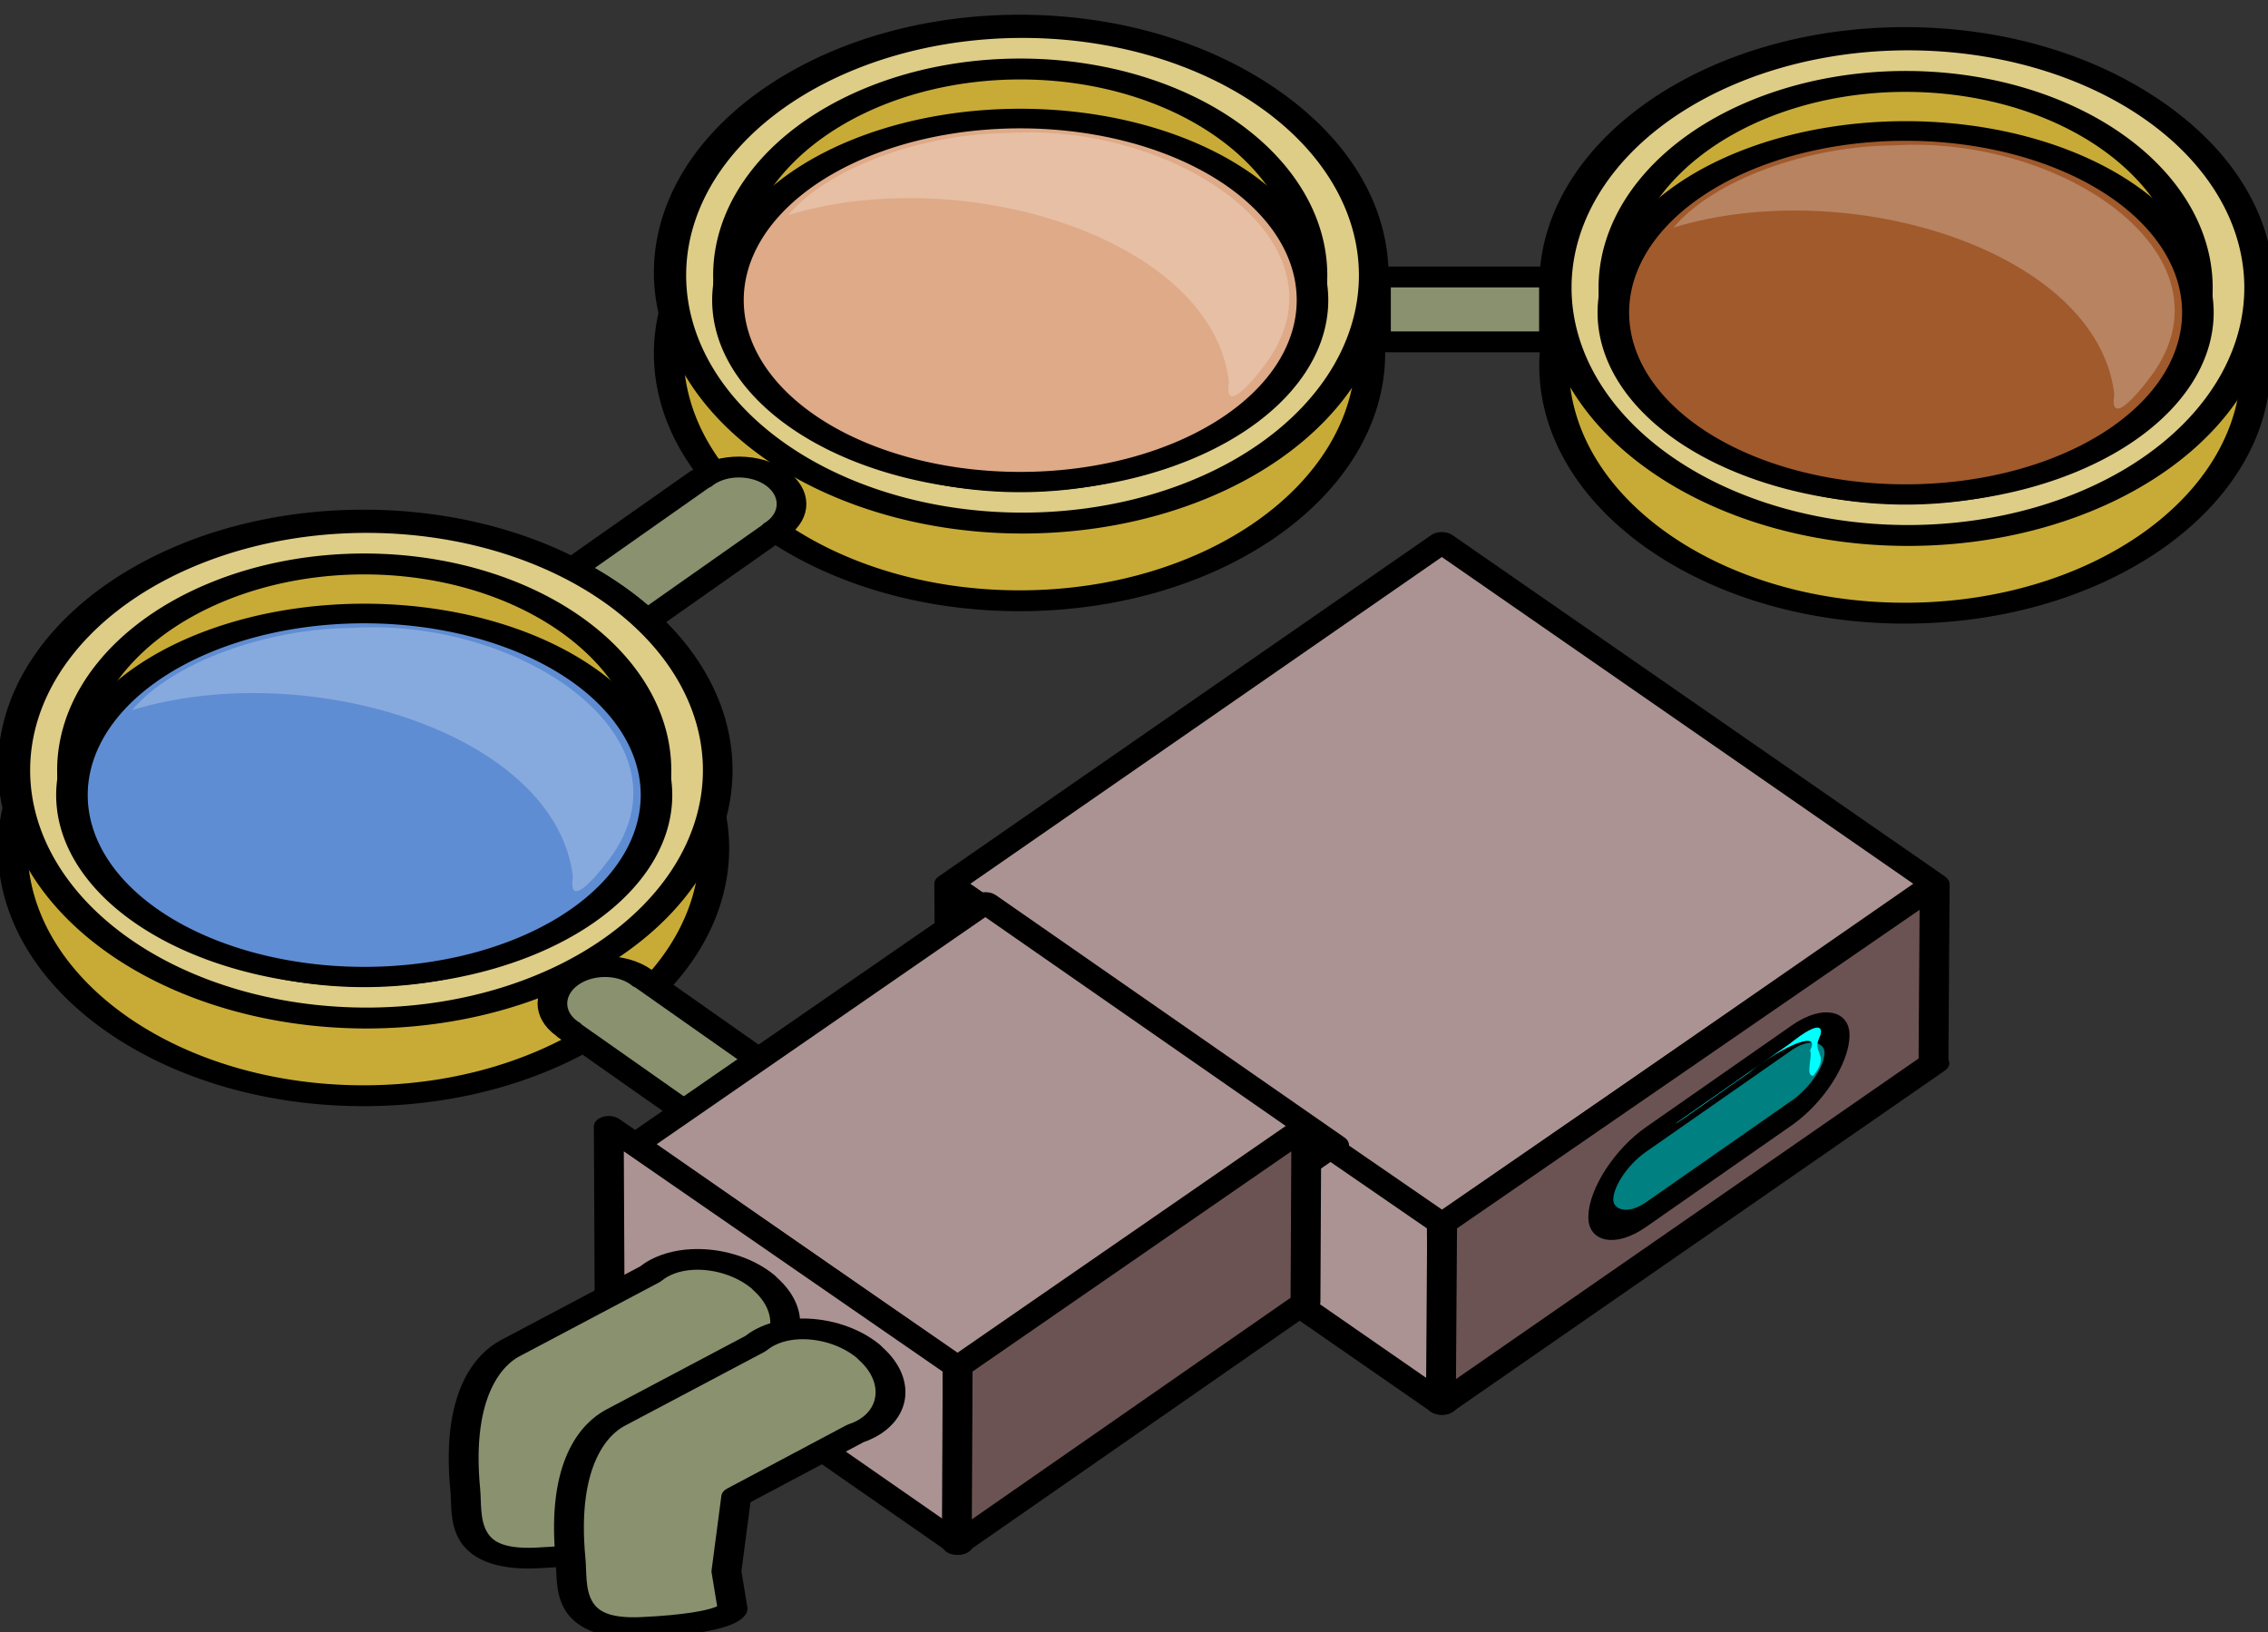 <!--Created with Inkscape (http://www.inkscape.org/)--><svg xmlns:dc="http://purl.org/dc/elements/1.1/" xmlns:cc="http://creativecommons.org/ns#" xmlns:rdf="http://www.w3.org/1999/02/22-rdf-syntax-ns#" xmlns="http://www.w3.org/2000/svg" xmlns:sodipodi="http://sodipodi.sourceforge.net/DTD/sodipodi-0.dtd" xmlns:inkscape="http://www.inkscape.org/namespaces/inkscape" width="91.252" height="65.671" sodipodi:version="0.32" inkscape:version="0.91 r13725" sodipodi:docname="waste.svg" inkscape:output_extension="org.inkscape.output.svgz.inkscape" version="1.0" style="display:inline;enable-background:new" inkscape:export-filename="/home/tef/Desktop/watercycle_preview_04.png" inkscape:export-xdpi="90" inkscape:export-ydpi="90"><rect width="100%" height="100%" fill="#333333" stroke="none"/><sodipodi:namedview pagecolor="#ffffff" bordercolor="#666666" borderopacity="1.0" inkscape:pageopacity="0.0" inkscape:pageshadow="2" inkscape:zoom="2.1826318" inkscape:cx="174.82344" inkscape:cy="-26.418761" inkscape:document-units="px" inkscape:current-layer="CLEANSTATION" showgrid="false" inkscape:window-width="1366" inkscape:window-height="700" inkscape:window-x="-2" inkscape:window-y="-3" showguides="true" inkscape:guide-bbox="true" borderlayer="true" inkscape:showpageshadow="false" inkscape:window-maximized="1" fit-margin-top="0" fit-margin-left="0" fit-margin-right="0" fit-margin-bottom="0"/><g style="display:inline"><g style="display:inline;enable-background:new" inkscape:groupmode="layer" inkscape:label="Cliquable"><g transform="matrix(.664 0 0 .467 -155.683 -578.995)"><path style="fill:#c8ab37;fill-opacity:1;stroke:#000;stroke-width:1.797;stroke-linecap:round;stroke-linejoin:round;stroke-miterlimit:4;stroke-opacity:1;stroke-dasharray:none;stroke-dashoffset:0;display:inline;enable-background:new" d="M240.112 1242.068c-11.738 0-21.258 9.57-21.258 21.35 0 1.175.106 2.322.289 3.446a21.466 21.466 0 0 0-.29 3.447c0 11.78 9.521 21.35 21.259 21.35s21.258-9.57 21.258-21.35c0-1.175-.107-2.323-.289-3.447.182-1.124.29-2.271.29-3.447 0-11.78-9.521-21.35-21.26-21.35z" inkscape:connector-curvature="0" transform="translate(109.778 .987)"/><path sodipodi:type="arc" style="fill:#decd87;fill-opacity:1;stroke:#000;stroke-width:2.952;stroke-linecap:round;stroke-linejoin:round;stroke-miterlimit:4;stroke-opacity:1;stroke-dasharray:none;stroke-dashoffset:0;display:inline;enable-background:new" sodipodi:cx="402" sodipodi:cy="757" sodipodi:rx="35" sodipodi:ry="35" d="M437 757a35 35 0 0 1-35 35 35 35 0 0 1-35-35 35 35 0 0 1 35-35 35 35 0 0 1 35 35z" transform="matrix(.608 0 0 .61 105.656 802.834)"/><path transform="matrix(.506 0 0 .508 146.52 880.057)" d="M437 757a35 35 0 0 1-35 35 35 35 0 0 1-35-35 35 35 0 0 1 35-35 35 35 0 0 1 35 35z" sodipodi:ry="35" sodipodi:rx="35" sodipodi:cy="757" sodipodi:cx="402" style="fill:#c8ab37;fill-opacity:1;stroke:#000;stroke-width:3.545;stroke-linecap:round;stroke-linejoin:round;stroke-miterlimit:4;stroke-opacity:1;stroke-dasharray:none;stroke-dashoffset:0;display:inline;enable-background:new" sodipodi:type="arc"/><path sodipodi:type="arc" style="fill:#a05a2c;fill-opacity:1;stroke:#000;stroke-width:3.779;stroke-linecap:round;stroke-linejoin:round;stroke-miterlimit:4;stroke-opacity:1;stroke-dasharray:none;stroke-dashoffset:0;display:inline;enable-background:new" sodipodi:cx="402" sodipodi:cy="757" sodipodi:rx="35" sodipodi:ry="35" d="M437 757a35 35 0 0 1-35 35 35 35 0 0 1-35-35 35 35 0 0 1 35-35 35 35 0 0 1 35 35z" transform="matrix(.506 0 0 .447 146.52 928.368)"/><path d="M239.414 1251.36c-5.124.046-10.849 2.907-13.32 7.072 10.666-4.6 25.686 2.046 26.706 14.366-.358 3.27 1.89-.838 2.468-2.046 4.79-10.173-5.73-20.297-15.854-19.392z" style="opacity:.25;fill:#fff;fill-opacity:1;stroke:none;display:inline;enable-background:new" inkscape:connector-curvature="0" transform="translate(109.778 .987)"/><g><path d="M304.47 1231.793c-11.738 0-21.258 9.57-21.258 21.35 0 1.175.107 2.322.29 3.446a21.466 21.466 0 0 0-.29 3.447c0 11.78 9.52 21.35 21.258 21.35s21.258-9.57 21.258-21.35c0-1.175-.106-2.323-.289-3.447.183-1.124.29-2.271.29-3.447 0-11.78-9.52-21.35-21.259-21.35z" style="fill:#c8ab37;fill-opacity:1;stroke:#000;stroke-width:1.797;stroke-linecap:round;stroke-linejoin:round;stroke-miterlimit:4;stroke-opacity:1;stroke-dasharray:none;stroke-dashoffset:0;display:inline;enable-background:new" inkscape:connector-curvature="0" transform="translate(-8.23 10.193)"/><path transform="matrix(.608 0 0 .61 52.006 801.765)" d="M437 757a35 35 0 0 1-35 35 35 35 0 0 1-35-35 35 35 0 0 1 35-35 35 35 0 0 1 35 35z" sodipodi:ry="35" sodipodi:rx="35" sodipodi:cy="757" sodipodi:cx="402" style="fill:#decd87;fill-opacity:1;stroke:#000;stroke-width:2.952;stroke-linecap:round;stroke-linejoin:round;stroke-miterlimit:4;stroke-opacity:1;stroke-dasharray:none;stroke-dashoffset:0;display:inline;enable-background:new" sodipodi:type="arc"/><path sodipodi:type="arc" style="fill:#c8ab37;fill-opacity:1;stroke:#000;stroke-width:3.545;stroke-linecap:round;stroke-linejoin:round;stroke-miterlimit:4;stroke-opacity:1;stroke-dasharray:none;stroke-dashoffset:0;display:inline;enable-background:new" sodipodi:cx="402" sodipodi:cy="757" sodipodi:rx="35" sodipodi:ry="35" d="M437 757a35 35 0 0 1-35 35 35 35 0 0 1-35-35 35 35 0 0 1 35-35 35 35 0 0 1 35 35z" transform="matrix(.506 0 0 .508 92.87 878.987)"/><path transform="matrix(.506 0 0 .447 92.87 927.298)" d="M437 757a35 35 0 0 1-35 35 35 35 0 0 1-35-35 35 35 0 0 1 35-35 35 35 0 0 1 35 35z" sodipodi:ry="35" sodipodi:rx="35" sodipodi:cy="757" sodipodi:cx="402" style="fill:#deaa87;fill-opacity:1;stroke:#000;stroke-width:3.779;stroke-linecap:round;stroke-linejoin:round;stroke-miterlimit:4;stroke-opacity:1;stroke-dasharray:none;stroke-dashoffset:0;display:inline;enable-background:new" sodipodi:type="arc"/><path d="M303.772 1241.084c-5.123.046-10.849 2.908-13.32 7.072 10.666-4.598 25.687 2.047 26.706 14.367-.358 3.27 1.89-.838 2.469-2.046 4.789-10.173-5.73-20.298-15.855-19.393z" style="opacity:.25;fill:#fff;fill-opacity:1;stroke:none;display:inline;enable-background:new" inkscape:connector-curvature="0" transform="translate(-8.23 10.193)"/></g><path sodipodi:nodetypes="csccccccsc" d="M281.488 1280.993c-1.231-1.231-3.214-1.252-4.422-.043-.04.039-.072.082-.108.122l-.022-.022-8.758 8.758 4.494 4.494 8.758-8.757-.021-.022c.04-.037.083-.07.122-.108 1.209-1.21 1.188-3.192-.043-4.423z" style="fill:#8a916f;fill-opacity:1;stroke:#000;stroke-width:1.797;stroke-linecap:round;stroke-linejoin:round;stroke-miterlimit:4;stroke-opacity:1;stroke-dasharray:none;stroke-dashoffset:0;display:inline;enable-background:new" inkscape:connector-curvature="0"/><g><path style="fill:#c8ab37;fill-opacity:1;stroke:#000;stroke-width:1.797;stroke-linecap:round;stroke-linejoin:round;stroke-miterlimit:4;stroke-opacity:1;stroke-dasharray:none;stroke-dashoffset:0;display:inline;enable-background:new" d="M256.49 1284.63c-11.738 0-21.258 9.57-21.258 21.35 0 1.175.107 2.322.29 3.446a21.466 21.466 0 0 0-.29 3.448c0 11.78 9.52 21.35 21.258 21.35s21.258-9.57 21.258-21.35c0-1.176-.106-2.324-.289-3.448.183-1.123.29-2.271.29-3.447 0-11.78-9.52-21.35-21.259-21.35z" inkscape:connector-curvature="0"/><path sodipodi:type="arc" style="fill:#decd87;fill-opacity:1;stroke:#000;stroke-width:2.952;stroke-linecap:round;stroke-linejoin:round;stroke-miterlimit:4;stroke-opacity:1;stroke-dasharray:none;stroke-dashoffset:0;display:inline;enable-background:new" sodipodi:cx="402" sodipodi:cy="757" sodipodi:rx="35" sodipodi:ry="35" d="M437 757a35 35 0 0 1-35 35 35 35 0 0 1-35-35 35 35 0 0 1 35-35 35 35 0 0 1 35 35z" transform="matrix(.608 0 0 .61 12.256 844.41)"/><path transform="matrix(.506 0 0 .508 53.12 921.631)" d="M437 757a35 35 0 0 1-35 35 35 35 0 0 1-35-35 35 35 0 0 1 35-35 35 35 0 0 1 35 35z" sodipodi:ry="35" sodipodi:rx="35" sodipodi:cy="757" sodipodi:cx="402" style="fill:#c8ab37;fill-opacity:1;stroke:#000;stroke-width:3.545;stroke-linecap:round;stroke-linejoin:round;stroke-miterlimit:4;stroke-opacity:1;stroke-dasharray:none;stroke-dashoffset:0;display:inline;enable-background:new" sodipodi:type="arc"/><path sodipodi:type="arc" style="fill:#5f8dd3;fill-opacity:1;stroke:#000;stroke-width:3.779;stroke-linecap:round;stroke-linejoin:round;stroke-miterlimit:4;stroke-opacity:1;stroke-dasharray:none;stroke-dashoffset:0;display:inline;enable-background:new" sodipodi:cx="402" sodipodi:cy="757" sodipodi:rx="35" sodipodi:ry="35" d="M437 757a35 35 0 0 1-35 35 35 35 0 0 1-35-35 35 35 0 0 1 35-35 35 35 0 0 1 35 35z" transform="matrix(.506 0 0 .447 53.12 969.942)"/><path d="M255.792 1293.922c-5.123.046-10.849 2.908-13.32 7.072 10.666-4.599 25.687 2.047 26.706 14.366-.358 3.27 1.89-.837 2.469-2.046 4.789-10.173-5.73-20.297-15.855-19.392z" style="opacity:.25;fill:#fff;fill-opacity:1;stroke:none;display:inline;enable-background:new" inkscape:connector-curvature="0"/></g><rect style="fill:#8a916f;fill-opacity:1;stroke:#000;stroke-width:1.193;stroke-linecap:round;stroke-linejoin:round;stroke-miterlimit:4;stroke-opacity:1;stroke-dasharray:none;stroke-dashoffset:0" width="7.159" height="3.712" x="743.788" y="1056.959" transform="matrix(1.506 0 0 1.506 -802.305 -328.1)"/></g><path style="fill:#8a916f;fill-opacity:1;stroke:#000;stroke-width:1.664;stroke-linecap:round;stroke-linejoin:round;stroke-miterlimit:4;stroke-opacity:1;stroke-dasharray:none;stroke-dashoffset:0" d="M319.473 1169.284c-1.14 1.14-1.16 2.976-.04 4.095.036.036.076.066.113.1l-.02.02 8.111 8.111 4.162-4.162-8.11-8.111-.02.02c-.034-.037-.065-.077-.1-.113-1.12-1.12-2.956-1.1-4.096.04z" sodipodi:nodetypes="csccccccsc" inkscape:connector-curvature="0" transform="matrix(.717 0 0 .504 -206.214 -549.991)"/><g transform="matrix(.338 0 0 .237 -135.461 298.538)" style="fill:#d38d5f;fill-opacity:1;display:inline;enable-background:new"><g transform="matrix(2.073 0 0 2.049 -401.476 103.516)" style="fill:#cdde87"><rect transform="rotate(45)" y="-760.328" x="-95.943" height="40" width="40" style="fill:#ac9393;fill-opacity:1;stroke:#000;stroke-width:1.714;stroke-linecap:round;stroke-linejoin:round;stroke-miterlimit:4;stroke-opacity:1;stroke-dasharray:none;stroke-dashoffset:0;display:inline;enable-background:new"/><rect transform="rotate(45)" y="-770.843" x="-106.457" height="40" width="40" style="fill:#ac9393;fill-opacity:1;stroke:#000;stroke-width:1.714;stroke-linecap:round;stroke-linejoin:round;stroke-miterlimit:4;stroke-opacity:1;stroke-dasharray:none;stroke-dashoffset:0"/><path style="fill:#ac9393;fill-opacity:1;stroke:#000;stroke-width:1.714;stroke-linecap:round;stroke-linejoin:round;stroke-miterlimit:4;stroke-opacity:1;stroke-dasharray:none;stroke-dashoffset:0" inkscape:transform-center-x="13.435029" inkscape:transform-center-y="14.849242" d="m441.507-591.972 28.285 28.107.069 14.922-28.284-28.284-.07-14.745z" sodipodi:nodetypes="ccccc" inkscape:connector-curvature="0"/><path sodipodi:nodetypes="ccccc" d="m498.093-591.972-28.284 28.107-.07 14.922 28.285-28.284.07-14.745z" inkscape:transform-center-y="-12.109202" inkscape:transform-center-x="-14.116117" style="fill:#6c5353;fill-opacity:1;stroke:#000;stroke-width:1.714;stroke-linecap:round;stroke-linejoin:round;stroke-miterlimit:4;stroke-opacity:1;stroke-dasharray:none;stroke-dashoffset:0" inkscape:connector-curvature="0"/><rect style="fill:#ac9393;fill-opacity:1;stroke:#000;stroke-width:1.714;stroke-linecap:round;stroke-linejoin:round;stroke-miterlimit:4;stroke-opacity:1;stroke-dasharray:none;stroke-dashoffset:0" width="28.359" height="28.359" x="-105.027" y="-731.048" transform="rotate(45.089)"/><path sodipodi:nodetypes="ccccc" d="m421.956-571.961 20.022 19.958.05 14.684-20.023-20.084-.049-14.558z" inkscape:transform-center-y="7.23365" inkscape:transform-center-x="6.5244973" style="fill:#ac9393;fill-opacity:1;stroke:#000;stroke-width:1.714;stroke-linecap:round;stroke-linejoin:round;stroke-miterlimit:4;stroke-opacity:1;stroke-dasharray:none;stroke-dashoffset:0" inkscape:connector-curvature="0"/><path style="fill:#6c5353;fill-opacity:1;stroke:#000;stroke-width:1.714;stroke-linecap:round;stroke-linejoin:round;stroke-miterlimit:4;stroke-opacity:1;stroke-dasharray:none;stroke-dashoffset:0" inkscape:transform-center-x="-6.8553033" inkscape:transform-center-y="-5.8988613" d="m462.012-571.961-20.022 19.958-.049 14.684 20.022-20.084.05-14.558z" sodipodi:nodetypes="ccccc" inkscape:connector-curvature="0"/><path d="M427.052-560.939c-.799 0-1.55.228-2.193.72-.193.148-.38.33-.534.51l-8.09 6.177c-1.043.84-3.064 3.533-2.52 11.664.143 2.137-.397 5.976 4.12 5.667 5.19-.356 5.186-1.53 5.186-1.53l-.355-3.118.563-6.177 6.846-5.247c.213-.102.4-.212.593-.36 1.769-1.355 1.906-4.146.296-6.237-.05-.065-.096-.147-.148-.21-1.017-1.209-2.433-1.857-3.764-1.859z" style="fill:#8a916f;fill-opacity:1;stroke:#000;stroke-width:1.714;stroke-linecap:round;stroke-linejoin:round;stroke-miterlimit:4;stroke-opacity:1;stroke-dasharray:none;stroke-dashoffset:0" inkscape:connector-curvature="0"/><path style="fill:#8a916f;fill-opacity:1;stroke:#000;stroke-width:1.714;stroke-linecap:round;stroke-linejoin:round;stroke-miterlimit:4;stroke-opacity:1;stroke-dasharray:none;stroke-dashoffset:0" d="M433.098-555.182c-.799 0-1.55.228-2.193.72-.193.148-.38.33-.534.51l-8.09 6.177c-1.043.84-3.064 3.533-2.52 11.664.143 2.137-.397 5.976 4.12 5.667 5.19-.356 5.186-1.53 5.186-1.53l-.355-3.118.563-6.177 6.846-5.247c.213-.102.4-.212.593-.36 1.769-1.355 1.906-4.146.296-6.237-.05-.065-.096-.147-.148-.21-1.017-1.209-2.433-1.857-3.764-1.859z" inkscape:connector-curvature="0"/></g><rect transform="skewY(-44.861) scale(.709 1)" style="fill:teal;fill-opacity:1;stroke:#000;stroke-width:4.195;stroke-linecap:round;stroke-linejoin:round;stroke-miterlimit:4;stroke-opacity:1;stroke-dasharray:none;stroke-dashoffset:0;display:inline;enable-background:new" width="39.669" height="12.762" x="834.028" y="-472.385" rx="7.595" ry="10.426"/><path style="fill:#0ff;fill-opacity:1;stroke:none;display:inline;enable-background:new" d="M600.29-1068.982c-.275.492 6.567-6.524 8.603-8.478 4.58-5.113 8.6-7.182 7.344-3.88.335 1.072-.623 4.444.394 4.31 1.998-3.572-.112-3.731.655-6.27.603-1.762.372-3.552-3.488.864-4.502 4.489-9.01 8.948-13.508 13.454z" inkscape:connector-curvature="0"/></g></g></g></svg>
